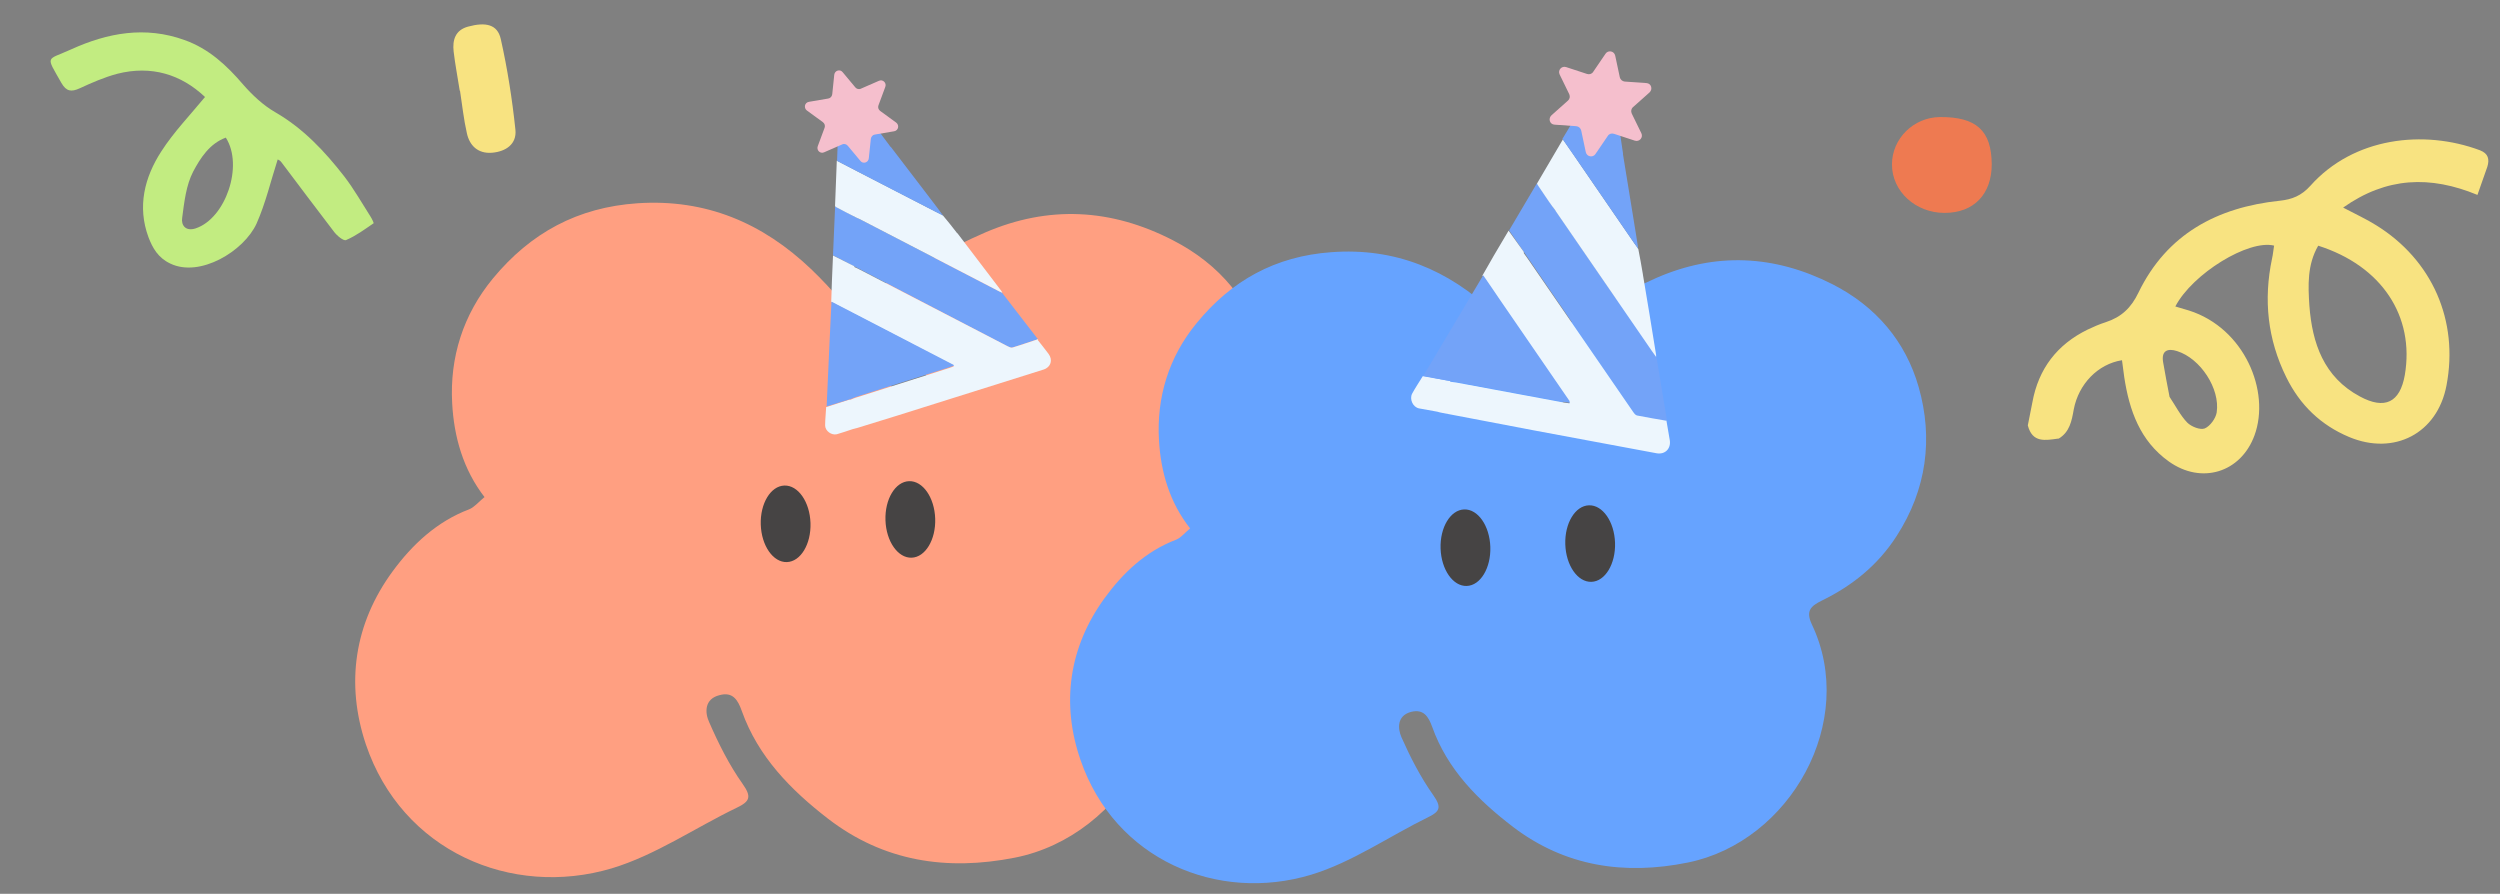 <svg width="193" height="69" viewBox="0 0 193 69" fill="none" xmlns="http://www.w3.org/2000/svg">
<rect x="0" y="0" width="193" height="69" fill="#808080" stroke="none"/>
<g id="Layer_1" clip-path="url(#clip0_490_5246)">
<path id="Vector" d="M153.762 12.678C153.762 14.987 152.39 16.436 150.117 16.436C147.882 16.436 146.06 14.772 146.06 12.697C146.06 10.701 147.726 9.056 149.764 9.037C152.567 9.017 153.743 10.074 153.762 12.678Z" fill="#EE7A51"/>
<path id="Vector_2" d="M158.899 33.858C157.899 33.995 156.9 34.21 156.547 32.84C156.664 32.252 156.782 31.646 156.9 31.058C157.37 28.475 158.801 26.596 161.172 25.441C161.623 25.225 162.074 25.03 162.564 24.873C163.76 24.482 164.524 23.777 165.092 22.583C167.288 18.061 171.169 16.006 175.99 15.497C176.951 15.399 177.676 15.106 178.362 14.342C181.694 10.604 187.103 9.977 191.455 11.602C192.101 11.856 192.199 12.287 192.023 12.874C191.788 13.559 191.533 14.244 191.259 15.047C187.613 13.54 184.242 13.657 180.89 16.026C181.851 16.535 182.674 16.907 183.419 17.376C187.77 20.058 189.828 24.756 188.867 29.767C188.162 33.466 184.83 35.189 181.361 33.74C179.165 32.82 177.558 31.274 176.5 29.121C175.049 26.184 174.736 23.131 175.402 19.96C175.481 19.627 175.5 19.294 175.559 18.962C173.599 18.472 169.267 21.115 167.935 23.66C168.307 23.777 168.66 23.875 168.993 23.973C173.285 25.343 175.285 30.217 174.05 33.603C172.991 36.5 169.934 37.42 167.425 35.619C165.21 34.034 164.387 31.685 163.995 29.14C163.936 28.69 163.877 28.259 163.818 27.809C161.956 28.103 160.467 29.649 160.094 31.607C159.938 32.487 159.781 33.349 158.938 33.858H158.899ZM178.969 18.962C178.107 20.449 178.185 22.054 178.283 23.581C178.499 26.498 179.401 29.121 182.184 30.608C184.105 31.646 185.281 31.078 185.653 28.945C186.417 24.423 183.889 20.528 178.95 18.962H178.969ZM167.484 30.628C167.954 31.332 168.327 32.076 168.856 32.624C169.169 32.938 169.855 33.212 170.208 33.075C170.62 32.898 171.051 32.311 171.129 31.841C171.404 30.002 169.875 27.672 168.072 27.105C167.347 26.87 166.837 27.065 166.994 27.966C167.151 28.847 167.307 29.727 167.484 30.608V30.628Z" fill="#F8E381"/>
<path id="Vector_3" d="M35.493 7.008C35.337 6.002 35.138 4.983 35.02 3.972C34.923 3.095 35.141 2.328 36.13 2.056C37.501 1.684 38.404 1.88 38.659 3.009C39.176 5.305 39.543 7.665 39.791 10.023C39.902 11.115 39.061 11.702 37.984 11.791C36.907 11.879 36.253 11.248 36.044 10.29C35.798 9.219 35.684 8.108 35.513 7.005L35.493 7.008Z" fill="#F8E381"/>
<path id="Vector_4" d="M21.439 12.307C20.897 13.992 20.502 15.699 19.805 17.264C18.832 19.389 15.429 21.455 13.143 20.345C12.19 19.892 11.787 19.148 11.465 18.323C10.584 15.944 11.156 13.684 12.463 11.672C13.409 10.203 14.647 8.919 15.827 7.488C13.977 5.734 11.679 5.033 9.056 5.695C8.052 5.964 7.09 6.384 6.151 6.818C5.518 7.109 5.123 7.073 4.741 6.405C3.508 4.223 3.553 4.697 5.488 3.814C8.31 2.531 11.21 1.997 14.242 3.09C16.127 3.76 17.507 5.052 18.777 6.535C19.48 7.34 20.32 8.128 21.232 8.654C23.416 9.913 25.066 11.68 26.581 13.624C27.329 14.599 27.946 15.691 28.61 16.729C28.712 16.884 28.86 17.209 28.846 17.233C28.16 17.7 27.484 18.206 26.719 18.532C26.521 18.626 25.995 18.179 25.772 17.874C24.402 16.093 23.07 14.302 21.719 12.516C21.621 12.38 21.463 12.321 21.463 12.321L21.439 12.307ZM17.438 10.623C16.18 11.081 15.467 12.205 14.914 13.245C14.365 14.303 14.225 15.597 14.064 16.816C13.974 17.387 14.329 17.88 15.095 17.634C17.426 16.867 18.809 12.789 17.443 10.642L17.438 10.623Z" fill="#C2EC81"/>
<path id="Vector_5" d="M37.436 38.417C35.731 36.225 35.045 33.681 34.908 31.136C34.712 27.593 35.751 24.285 38.063 21.486C40.964 17.982 44.59 16.005 49.216 15.692C54.508 15.34 58.879 17.219 62.603 20.762C64.288 22.367 65.778 24.187 67.169 26.066C67.934 27.084 68.424 28.376 68.757 29.629C69.031 30.646 69.326 31.39 70.482 31.155C71.54 30.94 71.972 30.059 71.462 28.885C70.619 26.947 69.6 25.068 68.659 23.169C68.483 22.837 68.267 22.523 67.993 22.093C70.698 20.683 73.304 19.137 76.068 17.943C80.948 15.849 85.77 16.084 90.552 18.55C94.178 20.409 96.57 23.326 97.608 27.064C98.804 31.312 98.216 35.54 95.707 39.377C94.139 41.784 92.003 43.448 89.474 44.681C88.592 45.112 88.161 45.523 88.671 46.599C92.454 54.625 86.789 64.549 78.341 66.212C73.089 67.25 68.208 66.506 63.916 63.198C61.054 60.986 58.526 58.422 57.271 54.899C56.958 53.998 56.546 53.392 55.547 53.666C54.371 53.959 54.41 55.016 54.743 55.74C55.468 57.404 56.291 59.048 57.33 60.516C58.036 61.515 57.899 61.867 56.879 62.356C53.665 63.903 50.607 66.017 47.236 67.034C39.475 69.344 31.027 65.704 28.244 57.463C26.676 52.785 27.342 48.146 30.321 44.094C31.831 42.039 33.732 40.257 36.221 39.318C36.613 39.161 36.927 38.77 37.397 38.378L37.436 38.417Z" fill="#FF9F81"/>
<path id="Vector_6" d="M91.885 40.805C90.278 38.77 89.611 36.401 89.474 33.994C89.278 30.686 90.219 27.573 92.375 24.951C95.06 21.662 98.451 19.783 102.763 19.47C107.722 19.098 111.818 20.84 115.307 24.128C116.894 25.616 118.306 27.319 119.599 29.061C120.305 30.02 120.775 31.214 121.108 32.389C121.363 33.328 121.638 34.033 122.735 33.818C123.735 33.622 124.127 32.78 123.656 31.703C122.853 29.883 121.892 28.141 120.991 26.379C120.834 26.066 120.618 25.773 120.364 25.381C122.892 24.05 125.303 22.582 127.89 21.447C132.437 19.47 136.965 19.666 141.453 21.936C144.844 23.659 147.118 26.379 148.117 29.864C149.254 33.837 148.744 37.791 146.412 41.393C144.962 43.644 142.982 45.229 140.61 46.384C139.787 46.795 139.395 47.167 139.866 48.185C143.452 55.682 138.2 64.979 130.32 66.584C125.42 67.583 120.834 66.897 116.816 63.844C114.131 61.789 111.74 59.42 110.564 56.112C110.27 55.29 109.878 54.722 108.937 54.957C107.839 55.251 107.898 56.23 108.192 56.915C108.878 58.461 109.662 59.988 110.642 61.378C111.308 62.317 111.171 62.65 110.23 63.1C107.232 64.568 104.39 66.565 101.234 67.524C94.002 69.716 86.064 66.369 83.418 58.676C81.908 54.312 82.516 49.966 85.279 46.169C86.691 44.231 88.435 42.567 90.787 41.667C91.16 41.53 91.454 41.138 91.885 40.786V40.805Z" fill="#66A3FF"/>
<g id="Group">
<path id="Vector_7" d="M113.231 45.236C114.291 45.201 115.107 43.85 115.053 42.219C114.999 40.587 114.095 39.293 113.035 39.328C111.975 39.363 111.159 40.714 111.213 42.346C111.268 43.977 112.171 45.271 113.231 45.236Z" fill="#464444"/>
<path id="Vector_8" d="M122.859 44.918C123.919 44.883 124.735 43.532 124.681 41.9C124.627 40.269 123.723 38.974 122.663 39.01C121.603 39.045 120.787 40.396 120.841 42.027C120.895 43.659 121.799 44.953 122.859 44.918Z" fill="#464444"/>
</g>
<g id="Group_2">
<path id="Vector_9" d="M60.749 43.393C61.809 43.357 62.625 42.006 62.57 40.375C62.516 38.743 61.613 37.449 60.553 37.484C59.492 37.52 58.677 38.871 58.731 40.502C58.785 42.134 59.689 43.428 60.749 43.393Z" fill="#464444"/>
<path id="Vector_10" d="M70.376 43.054C71.436 43.019 72.252 41.668 72.197 40.037C72.143 38.405 71.24 37.111 70.18 37.146C69.119 37.181 68.304 38.533 68.358 40.164C68.412 41.795 69.316 43.09 70.376 43.054Z" fill="#464444"/>
</g>
<g id="Group_3">
<path id="Vector_11" d="M77.381 22.602C77.244 22.543 77.106 22.484 76.969 22.406C73.5 20.605 70.011 18.804 66.542 17.003C66.405 16.925 66.268 16.866 66.13 16.808C66.13 16.808 64.954 16.181 64.464 15.927V16.084C64.406 17.297 64.366 18.491 64.308 19.705C64.856 19.979 73.97 24.755 77.773 26.732C77.89 26.791 78.047 26.869 78.145 26.83C78.812 26.634 79.458 26.399 80.125 26.184C79.204 24.99 78.282 23.796 77.361 22.602H77.381Z" fill="#73A3F8"/>
<path id="Vector_12" d="M73.891 18.002C73.539 17.532 73.166 17.082 72.794 16.632C72.735 16.592 72.676 16.573 72.618 16.534C72.461 16.455 72.304 16.377 72.147 16.299C70.168 15.281 68.188 14.243 66.189 13.226C66.189 13.226 65.111 12.658 64.601 12.404C64.562 13.578 64.503 14.752 64.464 15.927C64.484 15.927 64.523 15.966 64.542 15.986C65.032 16.24 65.64 16.573 66.13 16.808C66.267 16.866 66.404 16.925 66.541 17.003C70.011 18.804 73.499 20.605 76.969 22.406C77.106 22.484 77.243 22.543 77.38 22.602C77.361 22.562 77.341 22.523 77.322 22.484C76.185 20.997 75.048 19.489 73.911 18.002H73.891Z" fill="#EDF6FD"/>
<path id="Vector_13" d="M68.757 11.347C68.345 10.818 67.953 10.25 67.561 9.722L67.13 9.507C66.856 9.585 66.561 9.683 66.287 9.761C65.934 9.859 65.582 9.957 65.229 10.074C64.837 10.192 64.7 10.407 64.68 10.818C64.66 11.347 64.641 11.895 64.621 12.423C65.131 12.678 65.699 12.991 66.209 13.245C68.188 14.263 70.168 15.3 72.167 16.318C72.324 16.397 72.657 16.573 72.814 16.651C72.814 16.612 70.07 13.05 68.776 11.347H68.757Z" fill="#73A3F8"/>
<path id="Vector_14" d="M80.145 26.184C79.478 26.399 78.831 26.634 78.165 26.83C78.067 26.869 77.91 26.79 77.793 26.732C73.99 24.755 70.188 22.797 66.385 20.82C66.248 20.742 66.111 20.683 65.974 20.625C65.974 20.605 65.954 20.566 65.935 20.546C65.386 20.272 64.857 19.998 64.308 19.724C64.269 20.546 64.171 22.934 64.171 23.306C64.7 23.58 65.288 23.913 65.837 24.187C68.404 25.518 70.972 26.849 73.539 28.18C73.559 28.18 73.579 28.219 73.637 28.278C73.5 28.337 73.383 28.376 73.265 28.415C70.854 29.178 68.443 29.942 66.052 30.705C65.915 30.744 65.797 30.803 65.66 30.862C65.66 30.862 65.621 30.862 65.601 30.842C64.994 31.038 64.386 31.234 63.779 31.43C63.759 31.899 63.7 32.369 63.7 32.839C63.7 33.269 64.19 33.622 64.602 33.524C65.013 33.407 65.405 33.269 65.817 33.132C65.935 33.093 66.072 33.074 66.189 33.035C68.247 32.408 70.305 31.762 72.344 31.116C75.088 30.255 77.812 29.394 80.556 28.532C81.125 28.356 81.301 27.789 80.948 27.319C80.674 26.947 80.399 26.614 80.125 26.262L80.145 26.184Z" fill="#EDF6FD"/>
<path id="Vector_15" d="M73.559 28.141C70.991 26.81 68.423 25.479 65.856 24.148C65.856 24.148 64.719 23.561 64.19 23.287C64.17 23.659 63.915 29.041 63.817 31.371C64.425 31.175 65.091 30.999 65.679 30.803C65.817 30.744 65.934 30.705 66.071 30.646C68.482 29.883 70.893 29.12 73.284 28.356C73.402 28.317 73.519 28.278 73.657 28.219C73.598 28.161 73.578 28.141 73.559 28.122V28.141Z" fill="#73A3F8"/>
<path id="Vector_16" d="M66.424 12.423L65.444 11.249C65.346 11.131 65.17 11.072 65.013 11.151L63.621 11.758C63.327 11.895 63.014 11.601 63.131 11.288L63.66 9.859C63.719 9.702 63.66 9.526 63.523 9.428L62.288 8.528C62.034 8.332 62.112 7.921 62.445 7.862L63.935 7.608C64.092 7.588 64.229 7.451 64.249 7.275L64.405 5.768C64.445 5.435 64.856 5.318 65.052 5.572L66.032 6.747C66.13 6.864 66.306 6.923 66.463 6.845L67.855 6.238C68.149 6.101 68.463 6.394 68.345 6.708L67.816 8.136C67.757 8.293 67.816 8.469 67.953 8.567L69.188 9.467C69.443 9.663 69.364 10.074 69.031 10.133L67.541 10.387C67.385 10.407 67.247 10.544 67.228 10.72L67.071 12.227C67.032 12.56 66.62 12.678 66.424 12.423Z" fill="#F5BFCD"/>
</g>
<path id="Vector_17" d="M127.851 27.515C127.753 27.378 127.655 27.241 127.557 27.104C125.088 23.502 122.599 19.9 120.129 16.299C120.031 16.162 119.933 16.025 119.835 15.888C119.835 15.888 119.012 14.655 118.659 14.146L118.561 14.302C117.875 15.457 117.189 16.632 116.503 17.786C116.895 18.334 123.363 27.847 126.087 31.782C126.166 31.899 126.283 32.056 126.401 32.075C127.165 32.232 127.93 32.349 128.694 32.486C128.42 30.823 128.145 29.178 127.871 27.515H127.851Z" fill="#73A3F8"/>
<path id="Vector_18" d="M126.831 21.173C126.733 20.527 126.596 19.881 126.479 19.235C126.439 19.176 126.4 19.098 126.361 19.039C126.243 18.883 126.126 18.726 126.028 18.569C124.617 16.514 123.205 14.459 121.794 12.404C121.794 12.404 121.03 11.268 120.657 10.759C119.991 11.895 119.325 13.03 118.658 14.165C118.658 14.204 118.697 14.224 118.697 14.263C119.05 14.772 119.462 15.418 119.834 15.927C119.932 16.064 120.05 16.181 120.128 16.338C122.598 19.939 125.087 23.541 127.557 27.143C127.655 27.28 127.753 27.417 127.851 27.554C127.851 27.495 127.851 27.456 127.851 27.397C127.517 25.322 127.184 23.267 126.831 21.192V21.173Z" fill="#EDF6FD"/>
<path id="Vector_19" d="M125.304 11.895C125.186 11.151 125.088 10.407 124.97 9.644L124.657 9.193C124.343 9.135 124.01 9.056 123.696 8.998C123.285 8.919 122.893 8.822 122.481 8.743C122.03 8.665 121.776 8.802 121.54 9.174C121.246 9.683 120.933 10.211 120.619 10.72C120.992 11.249 121.384 11.855 121.756 12.364C123.167 14.42 124.578 16.475 125.99 18.53C126.107 18.687 126.342 19.039 126.46 19.196C126.499 19.176 125.656 14.224 125.284 11.855L125.304 11.895Z" fill="#73A3F8"/>
<path id="Vector_20" d="M128.674 32.486C127.91 32.349 127.145 32.232 126.381 32.075C126.263 32.056 126.146 31.899 126.067 31.782C123.362 27.847 120.638 23.893 117.933 19.959C117.835 19.822 117.737 19.685 117.639 19.548C117.639 19.509 117.639 19.489 117.639 19.45C117.247 18.902 116.855 18.354 116.463 17.806C115.973 18.608 114.64 20.899 114.444 21.271C114.836 21.819 115.228 22.445 115.62 23.013C117.443 25.675 119.285 28.337 121.108 30.999C121.108 31.018 121.128 31.058 121.167 31.136C121.01 31.116 120.873 31.097 120.736 31.077C117.972 30.568 115.189 30.04 112.425 29.531C112.269 29.511 112.112 29.492 111.975 29.472C111.975 29.453 111.955 29.433 111.935 29.413C111.23 29.296 110.544 29.159 109.838 29.041C109.564 29.492 109.27 29.922 109.015 30.392C108.799 30.823 109.074 31.43 109.544 31.527C110.015 31.625 110.485 31.684 110.955 31.782C111.093 31.821 111.23 31.86 111.367 31.88C113.719 32.33 116.091 32.78 118.443 33.23C121.598 33.818 124.734 34.405 127.89 34.992C128.537 35.109 129.007 34.64 128.909 33.994C128.831 33.504 128.733 32.995 128.654 32.506L128.674 32.486Z" fill="#EDF6FD"/>
<path id="Vector_21" d="M121.168 30.96C119.345 28.298 117.502 25.636 115.68 22.974C115.68 22.954 114.876 21.799 114.504 21.251C114.288 21.603 111.211 26.771 109.878 29.022C110.584 29.139 111.328 29.316 112.014 29.433C112.171 29.433 112.328 29.472 112.465 29.492C115.229 30.001 118.012 30.529 120.776 31.038C120.913 31.058 121.05 31.077 121.207 31.097C121.187 31.018 121.168 30.979 121.148 30.96H121.168Z" fill="#73A3F8"/>
<path id="Vector_22" d="M122.421 11.738L122.069 10.074C122.029 9.898 121.873 9.761 121.696 9.742L120.011 9.624C119.638 9.604 119.501 9.154 119.775 8.9L121.049 7.765C121.187 7.647 121.226 7.451 121.147 7.275L120.403 5.748C120.246 5.416 120.559 5.063 120.912 5.181L122.519 5.709C122.696 5.768 122.892 5.709 122.99 5.553L123.95 4.143C124.146 3.85 124.617 3.928 124.695 4.3L125.048 5.964C125.087 6.14 125.244 6.277 125.42 6.296L127.106 6.414C127.478 6.434 127.615 6.884 127.341 7.138L126.067 8.273C125.93 8.391 125.891 8.587 125.969 8.763L126.714 10.29C126.871 10.622 126.557 10.975 126.204 10.857L124.597 10.329C124.421 10.27 124.225 10.329 124.127 10.485L123.166 11.895C122.97 12.188 122.5 12.11 122.421 11.738Z" fill="#F5BFCD"/>
</g>
<defs>
<clipPath id="clip0_490_5246">
<rect width="192.1" height="68" fill="white" transform="translate(0 0.209)"/>
</clipPath>
</defs>
</svg>
